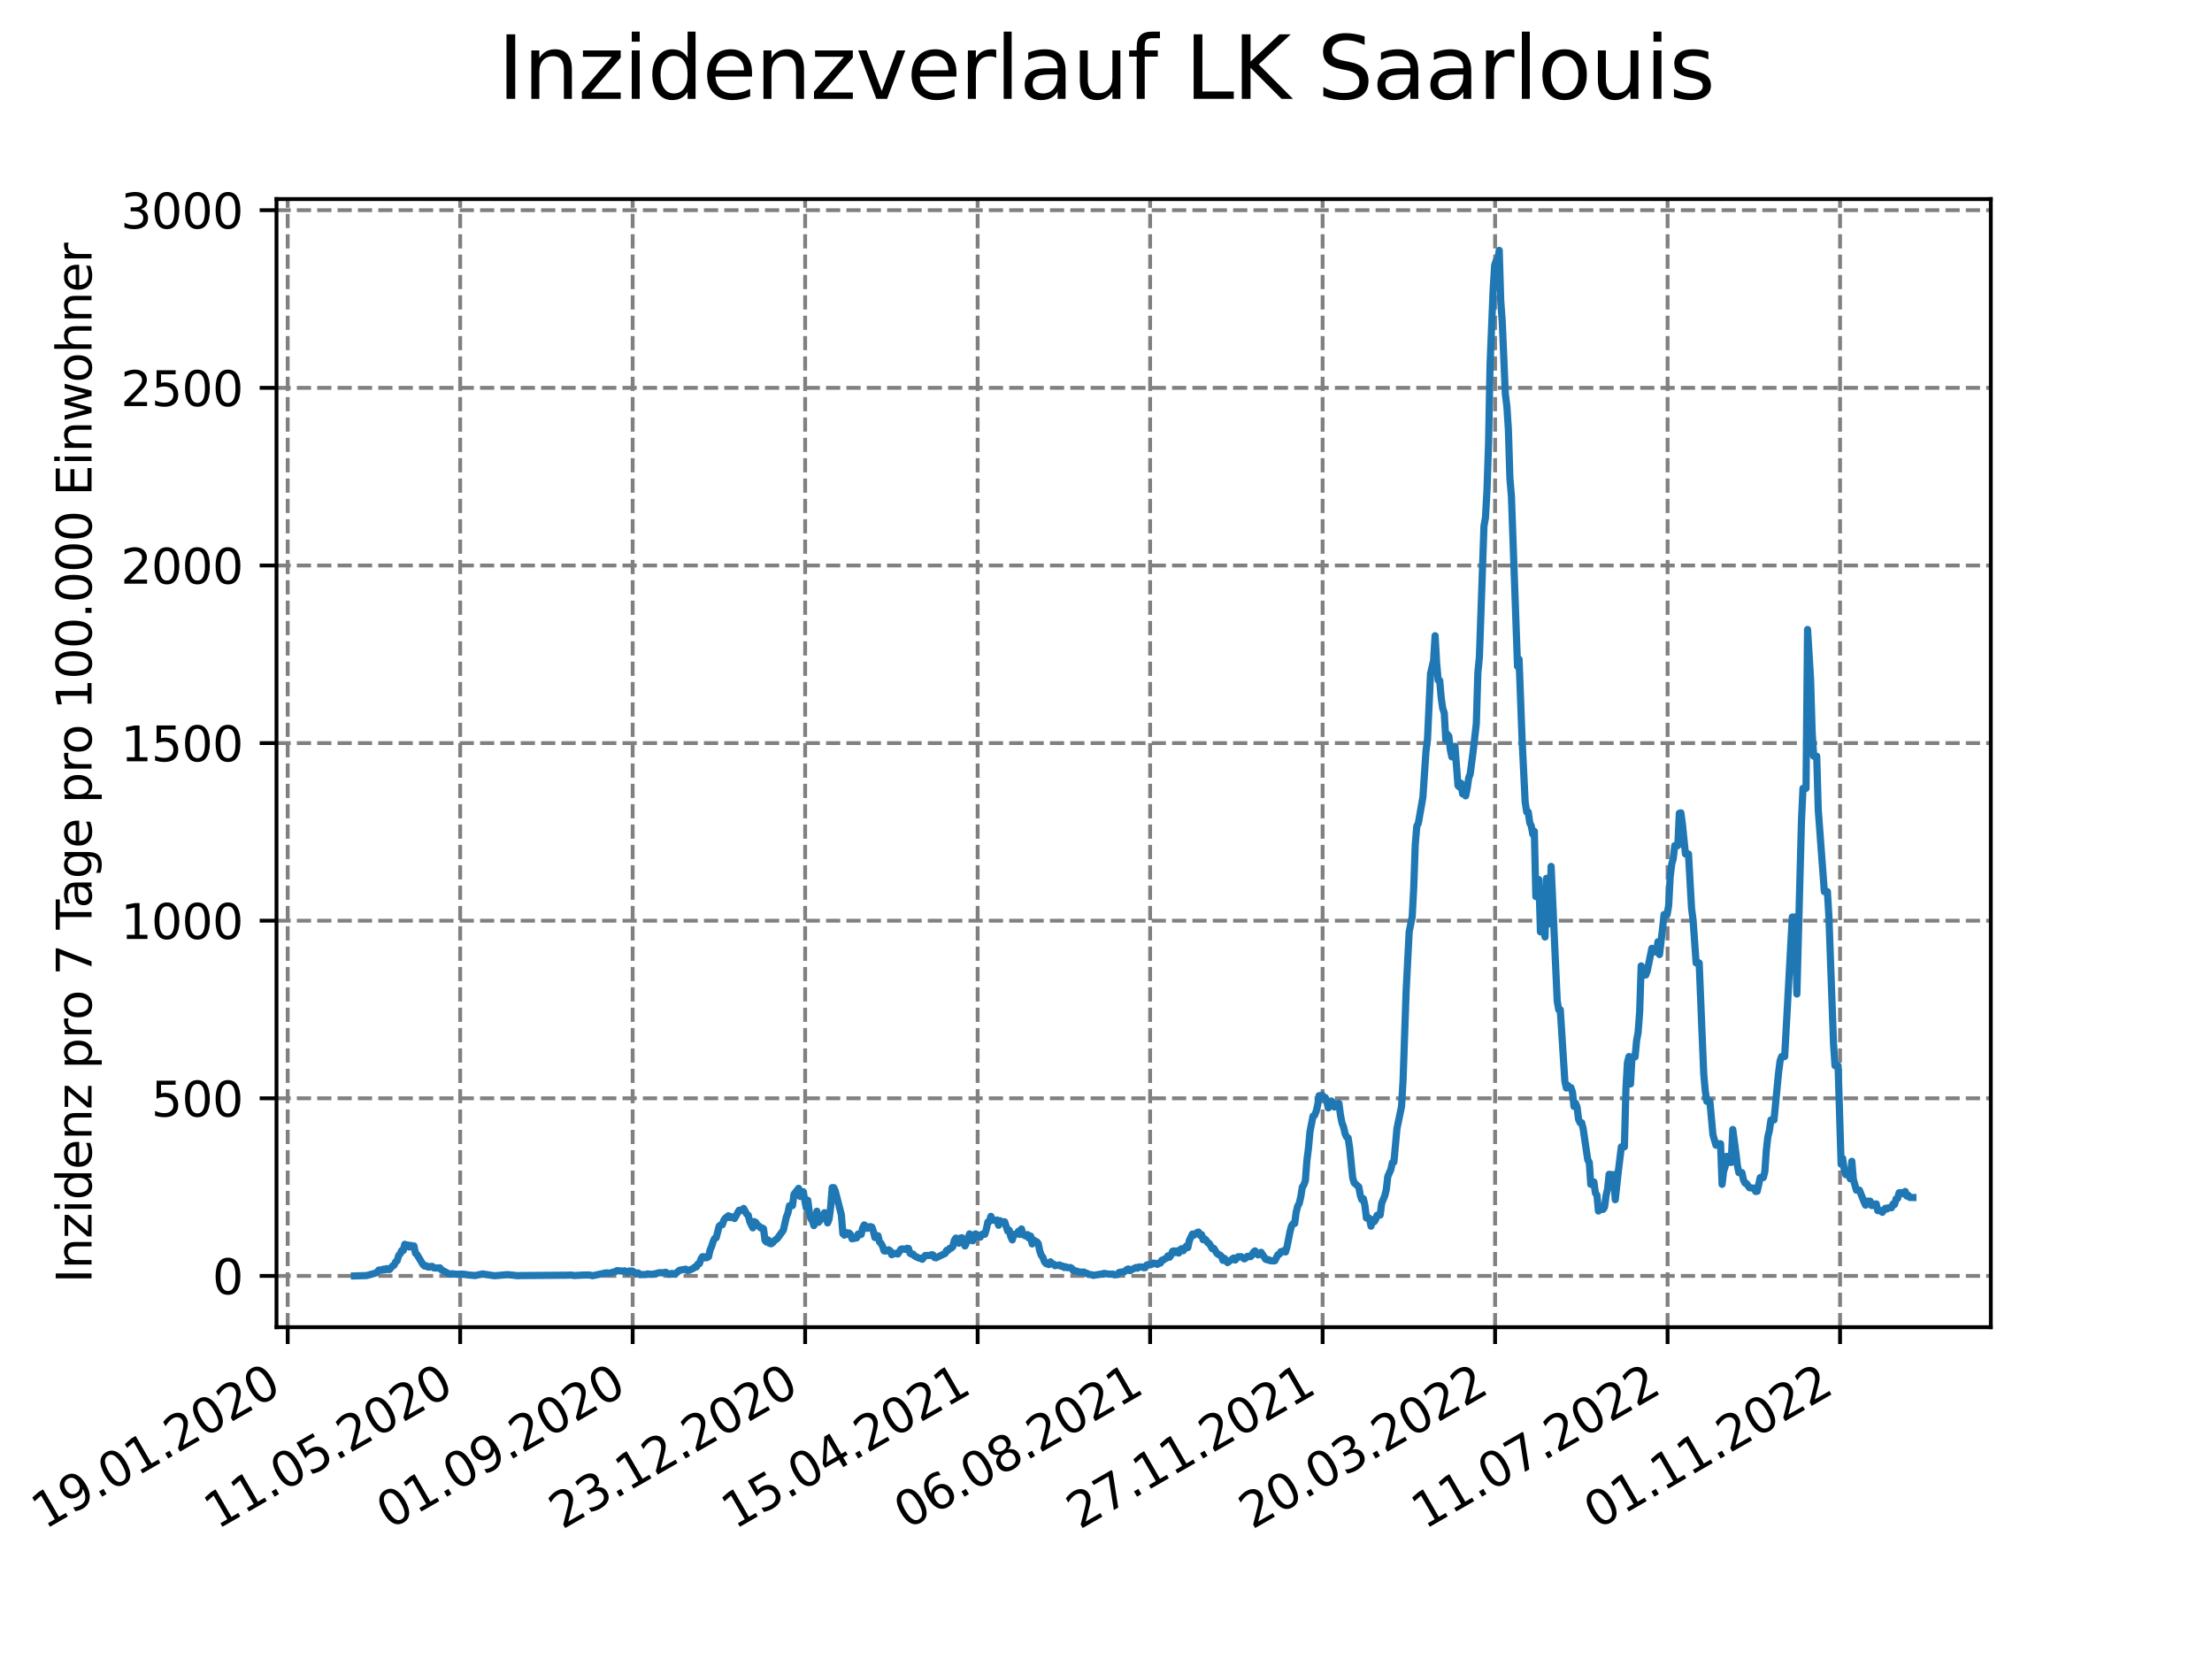 <?xml version="1.0" encoding="utf-8" standalone="no"?>
<!DOCTYPE svg PUBLIC "-//W3C//DTD SVG 1.1//EN"
  "http://www.w3.org/Graphics/SVG/1.1/DTD/svg11.dtd">
<svg xmlns:xlink="http://www.w3.org/1999/xlink" width="460.8pt" height="345.6pt" viewBox="0 0 460.8 345.6" xmlns="http://www.w3.org/2000/svg" version="1.1">
 <defs>
  <style type="text/css">*{stroke-linejoin: round; stroke-linecap: butt}</style>
 </defs>
 <g id="figure_1">
  <g id="patch_1">
   <path d="M 0 345.6 
L 460.8 345.6 
L 460.8 0 
L 0 0 
z
" style="fill: #ffffff"/>
  </g>
  <g id="axes_1">
   <g id="patch_2">
    <path d="M 57.6 276.48 
L 414.72 276.48 
L 414.72 41.472 
L 57.6 41.472 
z
" style="fill: #ffffff"/>
   </g>
   <g id="matplotlib.axis_1">
    <g id="xtick_1">
     <g id="line2d_1">
      <path d="M 59.934 276.48 
L 59.934 41.472 
" clip-path="url(#p6cf3f9f090)" style="fill: none; stroke-dasharray: 2.96,1.28; stroke-dashoffset: 0; stroke: #808080; stroke-width: 0.8"/>
     </g>
     <g id="line2d_2">
      <defs>
       <path id="m88991b1aa6" d="M 0 0 
L 0 3.5 
" style="stroke: #000000; stroke-width: 0.8"/>
      </defs>
      <g>
       <use xlink:href="#m88991b1aa6" x="59.934" y="276.48" style="stroke: #000000; stroke-width: 0.8"/>
      </g>
     </g>
     <g id="text_1">
      <!-- 19.01.2020 -->
      <g transform="translate(9.309 318.689) rotate(-30) scale(0.1 -0.1)">
       <defs>
        <path id="DejaVuSans-31" d="M 794 531 
L 1825 531 
L 1825 4091 
L 703 3866 
L 703 4441 
L 1819 4666 
L 2450 4666 
L 2450 531 
L 3481 531 
L 3481 0 
L 794 0 
L 794 531 
z
" transform="scale(0.016)"/>
        <path id="DejaVuSans-39" d="M 703 97 
L 703 672 
Q 941 559 1184 500 
Q 1428 441 1663 441 
Q 2288 441 2617 861 
Q 2947 1281 2994 2138 
Q 2813 1869 2534 1725 
Q 2256 1581 1919 1581 
Q 1219 1581 811 2004 
Q 403 2428 403 3163 
Q 403 3881 828 4315 
Q 1253 4750 1959 4750 
Q 2769 4750 3195 4129 
Q 3622 3509 3622 2328 
Q 3622 1225 3098 567 
Q 2575 -91 1691 -91 
Q 1453 -91 1209 -44 
Q 966 3 703 97 
z
M 1959 2075 
Q 2384 2075 2632 2365 
Q 2881 2656 2881 3163 
Q 2881 3666 2632 3958 
Q 2384 4250 1959 4250 
Q 1534 4250 1286 3958 
Q 1038 3666 1038 3163 
Q 1038 2656 1286 2365 
Q 1534 2075 1959 2075 
z
" transform="scale(0.016)"/>
        <path id="DejaVuSans-2e" d="M 684 794 
L 1344 794 
L 1344 0 
L 684 0 
L 684 794 
z
" transform="scale(0.016)"/>
        <path id="DejaVuSans-30" d="M 2034 4250 
Q 1547 4250 1301 3770 
Q 1056 3291 1056 2328 
Q 1056 1369 1301 889 
Q 1547 409 2034 409 
Q 2525 409 2770 889 
Q 3016 1369 3016 2328 
Q 3016 3291 2770 3770 
Q 2525 4250 2034 4250 
z
M 2034 4750 
Q 2819 4750 3233 4129 
Q 3647 3509 3647 2328 
Q 3647 1150 3233 529 
Q 2819 -91 2034 -91 
Q 1250 -91 836 529 
Q 422 1150 422 2328 
Q 422 3509 836 4129 
Q 1250 4750 2034 4750 
z
" transform="scale(0.016)"/>
        <path id="DejaVuSans-32" d="M 1228 531 
L 3431 531 
L 3431 0 
L 469 0 
L 469 531 
Q 828 903 1448 1529 
Q 2069 2156 2228 2338 
Q 2531 2678 2651 2914 
Q 2772 3150 2772 3378 
Q 2772 3750 2511 3984 
Q 2250 4219 1831 4219 
Q 1534 4219 1204 4116 
Q 875 4013 500 3803 
L 500 4441 
Q 881 4594 1212 4672 
Q 1544 4750 1819 4750 
Q 2544 4750 2975 4387 
Q 3406 4025 3406 3419 
Q 3406 3131 3298 2873 
Q 3191 2616 2906 2266 
Q 2828 2175 2409 1742 
Q 1991 1309 1228 531 
z
" transform="scale(0.016)"/>
       </defs>
       <use xlink:href="#DejaVuSans-31"/>
       <use xlink:href="#DejaVuSans-39" x="63.623"/>
       <use xlink:href="#DejaVuSans-2e" x="127.246"/>
       <use xlink:href="#DejaVuSans-30" x="159.033"/>
       <use xlink:href="#DejaVuSans-31" x="222.656"/>
       <use xlink:href="#DejaVuSans-2e" x="286.279"/>
       <use xlink:href="#DejaVuSans-32" x="318.066"/>
       <use xlink:href="#DejaVuSans-30" x="381.689"/>
       <use xlink:href="#DejaVuSans-32" x="445.312"/>
       <use xlink:href="#DejaVuSans-30" x="508.936"/>
      </g>
     </g>
    </g>
    <g id="xtick_2">
     <g id="line2d_3">
      <path d="M 95.866 276.48 
L 95.866 41.472 
" clip-path="url(#p6cf3f9f090)" style="fill: none; stroke-dasharray: 2.96,1.28; stroke-dashoffset: 0; stroke: #808080; stroke-width: 0.8"/>
     </g>
     <g id="line2d_4">
      <g>
       <use xlink:href="#m88991b1aa6" x="95.866" y="276.48" style="stroke: #000000; stroke-width: 0.8"/>
      </g>
     </g>
     <g id="text_2">
      <!-- 11.05.2020 -->
      <g transform="translate(45.241 318.689) rotate(-30) scale(0.1 -0.1)">
       <defs>
        <path id="DejaVuSans-35" d="M 691 4666 
L 3169 4666 
L 3169 4134 
L 1269 4134 
L 1269 2991 
Q 1406 3038 1543 3061 
Q 1681 3084 1819 3084 
Q 2600 3084 3056 2656 
Q 3513 2228 3513 1497 
Q 3513 744 3044 326 
Q 2575 -91 1722 -91 
Q 1428 -91 1123 -41 
Q 819 9 494 109 
L 494 744 
Q 775 591 1075 516 
Q 1375 441 1709 441 
Q 2250 441 2565 725 
Q 2881 1009 2881 1497 
Q 2881 1984 2565 2268 
Q 2250 2553 1709 2553 
Q 1456 2553 1204 2497 
Q 953 2441 691 2322 
L 691 4666 
z
" transform="scale(0.016)"/>
       </defs>
       <use xlink:href="#DejaVuSans-31"/>
       <use xlink:href="#DejaVuSans-31" x="63.623"/>
       <use xlink:href="#DejaVuSans-2e" x="127.246"/>
       <use xlink:href="#DejaVuSans-30" x="159.033"/>
       <use xlink:href="#DejaVuSans-35" x="222.656"/>
       <use xlink:href="#DejaVuSans-2e" x="286.279"/>
       <use xlink:href="#DejaVuSans-32" x="318.066"/>
       <use xlink:href="#DejaVuSans-30" x="381.689"/>
       <use xlink:href="#DejaVuSans-32" x="445.312"/>
       <use xlink:href="#DejaVuSans-30" x="508.936"/>
      </g>
     </g>
    </g>
    <g id="xtick_3">
     <g id="line2d_5">
      <path d="M 131.797 276.48 
L 131.797 41.472 
" clip-path="url(#p6cf3f9f090)" style="fill: none; stroke-dasharray: 2.96,1.28; stroke-dashoffset: 0; stroke: #808080; stroke-width: 0.8"/>
     </g>
     <g id="line2d_6">
      <g>
       <use xlink:href="#m88991b1aa6" x="131.797" y="276.48" style="stroke: #000000; stroke-width: 0.8"/>
      </g>
     </g>
     <g id="text_3">
      <!-- 01.09.2020 -->
      <g transform="translate(81.172 318.689) rotate(-30) scale(0.1 -0.1)">
       <use xlink:href="#DejaVuSans-30"/>
       <use xlink:href="#DejaVuSans-31" x="63.623"/>
       <use xlink:href="#DejaVuSans-2e" x="127.246"/>
       <use xlink:href="#DejaVuSans-30" x="159.033"/>
       <use xlink:href="#DejaVuSans-39" x="222.656"/>
       <use xlink:href="#DejaVuSans-2e" x="286.279"/>
       <use xlink:href="#DejaVuSans-32" x="318.066"/>
       <use xlink:href="#DejaVuSans-30" x="381.689"/>
       <use xlink:href="#DejaVuSans-32" x="445.312"/>
       <use xlink:href="#DejaVuSans-30" x="508.936"/>
      </g>
     </g>
    </g>
    <g id="xtick_4">
     <g id="line2d_7">
      <path d="M 167.729 276.48 
L 167.729 41.472 
" clip-path="url(#p6cf3f9f090)" style="fill: none; stroke-dasharray: 2.96,1.28; stroke-dashoffset: 0; stroke: #808080; stroke-width: 0.8"/>
     </g>
     <g id="line2d_8">
      <g>
       <use xlink:href="#m88991b1aa6" x="167.729" y="276.48" style="stroke: #000000; stroke-width: 0.8"/>
      </g>
     </g>
     <g id="text_4">
      <!-- 23.12.2020 -->
      <g transform="translate(117.103 318.689) rotate(-30) scale(0.1 -0.1)">
       <defs>
        <path id="DejaVuSans-33" d="M 2597 2516 
Q 3050 2419 3304 2112 
Q 3559 1806 3559 1356 
Q 3559 666 3084 287 
Q 2609 -91 1734 -91 
Q 1441 -91 1130 -33 
Q 819 25 488 141 
L 488 750 
Q 750 597 1062 519 
Q 1375 441 1716 441 
Q 2309 441 2620 675 
Q 2931 909 2931 1356 
Q 2931 1769 2642 2001 
Q 2353 2234 1838 2234 
L 1294 2234 
L 1294 2753 
L 1863 2753 
Q 2328 2753 2575 2939 
Q 2822 3125 2822 3475 
Q 2822 3834 2567 4026 
Q 2313 4219 1838 4219 
Q 1578 4219 1281 4162 
Q 984 4106 628 3988 
L 628 4550 
Q 988 4650 1302 4700 
Q 1616 4750 1894 4750 
Q 2613 4750 3031 4423 
Q 3450 4097 3450 3541 
Q 3450 3153 3228 2886 
Q 3006 2619 2597 2516 
z
" transform="scale(0.016)"/>
       </defs>
       <use xlink:href="#DejaVuSans-32"/>
       <use xlink:href="#DejaVuSans-33" x="63.623"/>
       <use xlink:href="#DejaVuSans-2e" x="127.246"/>
       <use xlink:href="#DejaVuSans-31" x="159.033"/>
       <use xlink:href="#DejaVuSans-32" x="222.656"/>
       <use xlink:href="#DejaVuSans-2e" x="286.279"/>
       <use xlink:href="#DejaVuSans-32" x="318.066"/>
       <use xlink:href="#DejaVuSans-30" x="381.689"/>
       <use xlink:href="#DejaVuSans-32" x="445.312"/>
       <use xlink:href="#DejaVuSans-30" x="508.936"/>
      </g>
     </g>
    </g>
    <g id="xtick_5">
     <g id="line2d_9">
      <path d="M 203.66 276.48 
L 203.66 41.472 
" clip-path="url(#p6cf3f9f090)" style="fill: none; stroke-dasharray: 2.96,1.28; stroke-dashoffset: 0; stroke: #808080; stroke-width: 0.8"/>
     </g>
     <g id="line2d_10">
      <g>
       <use xlink:href="#m88991b1aa6" x="203.66" y="276.48" style="stroke: #000000; stroke-width: 0.8"/>
      </g>
     </g>
     <g id="text_5">
      <!-- 15.04.2021 -->
      <g transform="translate(153.035 318.689) rotate(-30) scale(0.1 -0.1)">
       <defs>
        <path id="DejaVuSans-34" d="M 2419 4116 
L 825 1625 
L 2419 1625 
L 2419 4116 
z
M 2253 4666 
L 3047 4666 
L 3047 1625 
L 3713 1625 
L 3713 1100 
L 3047 1100 
L 3047 0 
L 2419 0 
L 2419 1100 
L 313 1100 
L 313 1709 
L 2253 4666 
z
" transform="scale(0.016)"/>
       </defs>
       <use xlink:href="#DejaVuSans-31"/>
       <use xlink:href="#DejaVuSans-35" x="63.623"/>
       <use xlink:href="#DejaVuSans-2e" x="127.246"/>
       <use xlink:href="#DejaVuSans-30" x="159.033"/>
       <use xlink:href="#DejaVuSans-34" x="222.656"/>
       <use xlink:href="#DejaVuSans-2e" x="286.279"/>
       <use xlink:href="#DejaVuSans-32" x="318.066"/>
       <use xlink:href="#DejaVuSans-30" x="381.689"/>
       <use xlink:href="#DejaVuSans-32" x="445.312"/>
       <use xlink:href="#DejaVuSans-31" x="508.936"/>
      </g>
     </g>
    </g>
    <g id="xtick_6">
     <g id="line2d_11">
      <path d="M 239.592 276.48 
L 239.592 41.472 
" clip-path="url(#p6cf3f9f090)" style="fill: none; stroke-dasharray: 2.96,1.28; stroke-dashoffset: 0; stroke: #808080; stroke-width: 0.8"/>
     </g>
     <g id="line2d_12">
      <g>
       <use xlink:href="#m88991b1aa6" x="239.592" y="276.48" style="stroke: #000000; stroke-width: 0.8"/>
      </g>
     </g>
     <g id="text_6">
      <!-- 06.08.2021 -->
      <g transform="translate(188.966 318.689) rotate(-30) scale(0.1 -0.1)">
       <defs>
        <path id="DejaVuSans-36" d="M 2113 2584 
Q 1688 2584 1439 2293 
Q 1191 2003 1191 1497 
Q 1191 994 1439 701 
Q 1688 409 2113 409 
Q 2538 409 2786 701 
Q 3034 994 3034 1497 
Q 3034 2003 2786 2293 
Q 2538 2584 2113 2584 
z
M 3366 4563 
L 3366 3988 
Q 3128 4100 2886 4159 
Q 2644 4219 2406 4219 
Q 1781 4219 1451 3797 
Q 1122 3375 1075 2522 
Q 1259 2794 1537 2939 
Q 1816 3084 2150 3084 
Q 2853 3084 3261 2657 
Q 3669 2231 3669 1497 
Q 3669 778 3244 343 
Q 2819 -91 2113 -91 
Q 1303 -91 875 529 
Q 447 1150 447 2328 
Q 447 3434 972 4092 
Q 1497 4750 2381 4750 
Q 2619 4750 2861 4703 
Q 3103 4656 3366 4563 
z
" transform="scale(0.016)"/>
        <path id="DejaVuSans-38" d="M 2034 2216 
Q 1584 2216 1326 1975 
Q 1069 1734 1069 1313 
Q 1069 891 1326 650 
Q 1584 409 2034 409 
Q 2484 409 2743 651 
Q 3003 894 3003 1313 
Q 3003 1734 2745 1975 
Q 2488 2216 2034 2216 
z
M 1403 2484 
Q 997 2584 770 2862 
Q 544 3141 544 3541 
Q 544 4100 942 4425 
Q 1341 4750 2034 4750 
Q 2731 4750 3128 4425 
Q 3525 4100 3525 3541 
Q 3525 3141 3298 2862 
Q 3072 2584 2669 2484 
Q 3125 2378 3379 2068 
Q 3634 1759 3634 1313 
Q 3634 634 3220 271 
Q 2806 -91 2034 -91 
Q 1263 -91 848 271 
Q 434 634 434 1313 
Q 434 1759 690 2068 
Q 947 2378 1403 2484 
z
M 1172 3481 
Q 1172 3119 1398 2916 
Q 1625 2713 2034 2713 
Q 2441 2713 2670 2916 
Q 2900 3119 2900 3481 
Q 2900 3844 2670 4047 
Q 2441 4250 2034 4250 
Q 1625 4250 1398 4047 
Q 1172 3844 1172 3481 
z
" transform="scale(0.016)"/>
       </defs>
       <use xlink:href="#DejaVuSans-30"/>
       <use xlink:href="#DejaVuSans-36" x="63.623"/>
       <use xlink:href="#DejaVuSans-2e" x="127.246"/>
       <use xlink:href="#DejaVuSans-30" x="159.033"/>
       <use xlink:href="#DejaVuSans-38" x="222.656"/>
       <use xlink:href="#DejaVuSans-2e" x="286.279"/>
       <use xlink:href="#DejaVuSans-32" x="318.066"/>
       <use xlink:href="#DejaVuSans-30" x="381.689"/>
       <use xlink:href="#DejaVuSans-32" x="445.312"/>
       <use xlink:href="#DejaVuSans-31" x="508.936"/>
      </g>
     </g>
    </g>
    <g id="xtick_7">
     <g id="line2d_13">
      <path d="M 275.523 276.48 
L 275.523 41.472 
" clip-path="url(#p6cf3f9f090)" style="fill: none; stroke-dasharray: 2.96,1.28; stroke-dashoffset: 0; stroke: #808080; stroke-width: 0.8"/>
     </g>
     <g id="line2d_14">
      <g>
       <use xlink:href="#m88991b1aa6" x="275.523" y="276.48" style="stroke: #000000; stroke-width: 0.8"/>
      </g>
     </g>
     <g id="text_7">
      <!-- 27.11.2021 -->
      <g transform="translate(224.898 318.689) rotate(-30) scale(0.1 -0.1)">
       <defs>
        <path id="DejaVuSans-37" d="M 525 4666 
L 3525 4666 
L 3525 4397 
L 1831 0 
L 1172 0 
L 2766 4134 
L 525 4134 
L 525 4666 
z
" transform="scale(0.016)"/>
       </defs>
       <use xlink:href="#DejaVuSans-32"/>
       <use xlink:href="#DejaVuSans-37" x="63.623"/>
       <use xlink:href="#DejaVuSans-2e" x="127.246"/>
       <use xlink:href="#DejaVuSans-31" x="159.033"/>
       <use xlink:href="#DejaVuSans-31" x="222.656"/>
       <use xlink:href="#DejaVuSans-2e" x="286.279"/>
       <use xlink:href="#DejaVuSans-32" x="318.066"/>
       <use xlink:href="#DejaVuSans-30" x="381.689"/>
       <use xlink:href="#DejaVuSans-32" x="445.312"/>
       <use xlink:href="#DejaVuSans-31" x="508.936"/>
      </g>
     </g>
    </g>
    <g id="xtick_8">
     <g id="line2d_15">
      <path d="M 311.454 276.48 
L 311.454 41.472 
" clip-path="url(#p6cf3f9f090)" style="fill: none; stroke-dasharray: 2.96,1.28; stroke-dashoffset: 0; stroke: #808080; stroke-width: 0.8"/>
     </g>
     <g id="line2d_16">
      <g>
       <use xlink:href="#m88991b1aa6" x="311.454" y="276.48" style="stroke: #000000; stroke-width: 0.8"/>
      </g>
     </g>
     <g id="text_8">
      <!-- 20.03.2022 -->
      <g transform="translate(260.829 318.689) rotate(-30) scale(0.1 -0.1)">
       <use xlink:href="#DejaVuSans-32"/>
       <use xlink:href="#DejaVuSans-30" x="63.623"/>
       <use xlink:href="#DejaVuSans-2e" x="127.246"/>
       <use xlink:href="#DejaVuSans-30" x="159.033"/>
       <use xlink:href="#DejaVuSans-33" x="222.656"/>
       <use xlink:href="#DejaVuSans-2e" x="286.279"/>
       <use xlink:href="#DejaVuSans-32" x="318.066"/>
       <use xlink:href="#DejaVuSans-30" x="381.689"/>
       <use xlink:href="#DejaVuSans-32" x="445.312"/>
       <use xlink:href="#DejaVuSans-32" x="508.936"/>
      </g>
     </g>
    </g>
    <g id="xtick_9">
     <g id="line2d_17">
      <path d="M 347.386 276.48 
L 347.386 41.472 
" clip-path="url(#p6cf3f9f090)" style="fill: none; stroke-dasharray: 2.96,1.28; stroke-dashoffset: 0; stroke: #808080; stroke-width: 0.8"/>
     </g>
     <g id="line2d_18">
      <g>
       <use xlink:href="#m88991b1aa6" x="347.386" y="276.48" style="stroke: #000000; stroke-width: 0.8"/>
      </g>
     </g>
     <g id="text_9">
      <!-- 11.07.2022 -->
      <g transform="translate(296.761 318.689) rotate(-30) scale(0.1 -0.1)">
       <use xlink:href="#DejaVuSans-31"/>
       <use xlink:href="#DejaVuSans-31" x="63.623"/>
       <use xlink:href="#DejaVuSans-2e" x="127.246"/>
       <use xlink:href="#DejaVuSans-30" x="159.033"/>
       <use xlink:href="#DejaVuSans-37" x="222.656"/>
       <use xlink:href="#DejaVuSans-2e" x="286.279"/>
       <use xlink:href="#DejaVuSans-32" x="318.066"/>
       <use xlink:href="#DejaVuSans-30" x="381.689"/>
       <use xlink:href="#DejaVuSans-32" x="445.312"/>
       <use xlink:href="#DejaVuSans-32" x="508.936"/>
      </g>
     </g>
    </g>
    <g id="xtick_10">
     <g id="line2d_19">
      <path d="M 383.317 276.48 
L 383.317 41.472 
" clip-path="url(#p6cf3f9f090)" style="fill: none; stroke-dasharray: 2.96,1.28; stroke-dashoffset: 0; stroke: #808080; stroke-width: 0.8"/>
     </g>
     <g id="line2d_20">
      <g>
       <use xlink:href="#m88991b1aa6" x="383.317" y="276.48" style="stroke: #000000; stroke-width: 0.8"/>
      </g>
     </g>
     <g id="text_10">
      <!-- 01.11.2022 -->
      <g transform="translate(332.692 318.689) rotate(-30) scale(0.1 -0.1)">
       <use xlink:href="#DejaVuSans-30"/>
       <use xlink:href="#DejaVuSans-31" x="63.623"/>
       <use xlink:href="#DejaVuSans-2e" x="127.246"/>
       <use xlink:href="#DejaVuSans-31" x="159.033"/>
       <use xlink:href="#DejaVuSans-31" x="222.656"/>
       <use xlink:href="#DejaVuSans-2e" x="286.279"/>
       <use xlink:href="#DejaVuSans-32" x="318.066"/>
       <use xlink:href="#DejaVuSans-30" x="381.689"/>
       <use xlink:href="#DejaVuSans-32" x="445.312"/>
       <use xlink:href="#DejaVuSans-32" x="508.936"/>
      </g>
     </g>
    </g>
   </g>
   <g id="matplotlib.axis_2">
    <g id="ytick_1">
     <g id="line2d_21">
      <path d="M 57.6 265.798 
L 414.72 265.798 
" clip-path="url(#p6cf3f9f090)" style="fill: none; stroke-dasharray: 2.96,1.28; stroke-dashoffset: 0; stroke: #808080; stroke-width: 0.8"/>
     </g>
     <g id="line2d_22">
      <defs>
       <path id="me9ecc62c81" d="M 0 0 
L -3.5 0 
" style="stroke: #000000; stroke-width: 0.8"/>
      </defs>
      <g>
       <use xlink:href="#me9ecc62c81" x="57.6" y="265.798" style="stroke: #000000; stroke-width: 0.8"/>
      </g>
     </g>
     <g id="text_11">
      <!-- 0 -->
      <g transform="translate(44.237 269.597) scale(0.1 -0.1)">
       <use xlink:href="#DejaVuSans-30"/>
      </g>
     </g>
    </g>
    <g id="ytick_2">
     <g id="line2d_23">
      <path d="M 57.6 228.797 
L 414.72 228.797 
" clip-path="url(#p6cf3f9f090)" style="fill: none; stroke-dasharray: 2.96,1.28; stroke-dashoffset: 0; stroke: #808080; stroke-width: 0.8"/>
     </g>
     <g id="line2d_24">
      <g>
       <use xlink:href="#me9ecc62c81" x="57.6" y="228.797" style="stroke: #000000; stroke-width: 0.8"/>
      </g>
     </g>
     <g id="text_12">
      <!-- 500 -->
      <g transform="translate(31.512 232.596) scale(0.1 -0.1)">
       <use xlink:href="#DejaVuSans-35"/>
       <use xlink:href="#DejaVuSans-30" x="63.623"/>
       <use xlink:href="#DejaVuSans-30" x="127.246"/>
      </g>
     </g>
    </g>
    <g id="ytick_3">
     <g id="line2d_25">
      <path d="M 57.6 191.796 
L 414.72 191.796 
" clip-path="url(#p6cf3f9f090)" style="fill: none; stroke-dasharray: 2.96,1.28; stroke-dashoffset: 0; stroke: #808080; stroke-width: 0.8"/>
     </g>
     <g id="line2d_26">
      <g>
       <use xlink:href="#me9ecc62c81" x="57.6" y="191.796" style="stroke: #000000; stroke-width: 0.8"/>
      </g>
     </g>
     <g id="text_13">
      <!-- 1000 -->
      <g transform="translate(25.15 195.595) scale(0.1 -0.1)">
       <use xlink:href="#DejaVuSans-31"/>
       <use xlink:href="#DejaVuSans-30" x="63.623"/>
       <use xlink:href="#DejaVuSans-30" x="127.246"/>
       <use xlink:href="#DejaVuSans-30" x="190.869"/>
      </g>
     </g>
    </g>
    <g id="ytick_4">
     <g id="line2d_27">
      <path d="M 57.6 154.795 
L 414.72 154.795 
" clip-path="url(#p6cf3f9f090)" style="fill: none; stroke-dasharray: 2.96,1.28; stroke-dashoffset: 0; stroke: #808080; stroke-width: 0.8"/>
     </g>
     <g id="line2d_28">
      <g>
       <use xlink:href="#me9ecc62c81" x="57.6" y="154.795" style="stroke: #000000; stroke-width: 0.8"/>
      </g>
     </g>
     <g id="text_14">
      <!-- 1500 -->
      <g transform="translate(25.15 158.594) scale(0.1 -0.1)">
       <use xlink:href="#DejaVuSans-31"/>
       <use xlink:href="#DejaVuSans-35" x="63.623"/>
       <use xlink:href="#DejaVuSans-30" x="127.246"/>
       <use xlink:href="#DejaVuSans-30" x="190.869"/>
      </g>
     </g>
    </g>
    <g id="ytick_5">
     <g id="line2d_29">
      <path d="M 57.6 117.794 
L 414.72 117.794 
" clip-path="url(#p6cf3f9f090)" style="fill: none; stroke-dasharray: 2.96,1.28; stroke-dashoffset: 0; stroke: #808080; stroke-width: 0.8"/>
     </g>
     <g id="line2d_30">
      <g>
       <use xlink:href="#me9ecc62c81" x="57.6" y="117.794" style="stroke: #000000; stroke-width: 0.8"/>
      </g>
     </g>
     <g id="text_15">
      <!-- 2000 -->
      <g transform="translate(25.15 121.593) scale(0.1 -0.1)">
       <use xlink:href="#DejaVuSans-32"/>
       <use xlink:href="#DejaVuSans-30" x="63.623"/>
       <use xlink:href="#DejaVuSans-30" x="127.246"/>
       <use xlink:href="#DejaVuSans-30" x="190.869"/>
      </g>
     </g>
    </g>
    <g id="ytick_6">
     <g id="line2d_31">
      <path d="M 57.6 80.793 
L 414.72 80.793 
" clip-path="url(#p6cf3f9f090)" style="fill: none; stroke-dasharray: 2.96,1.28; stroke-dashoffset: 0; stroke: #808080; stroke-width: 0.8"/>
     </g>
     <g id="line2d_32">
      <g>
       <use xlink:href="#me9ecc62c81" x="57.6" y="80.793" style="stroke: #000000; stroke-width: 0.8"/>
      </g>
     </g>
     <g id="text_16">
      <!-- 2500 -->
      <g transform="translate(25.15 84.593) scale(0.1 -0.1)">
       <use xlink:href="#DejaVuSans-32"/>
       <use xlink:href="#DejaVuSans-35" x="63.623"/>
       <use xlink:href="#DejaVuSans-30" x="127.246"/>
       <use xlink:href="#DejaVuSans-30" x="190.869"/>
      </g>
     </g>
    </g>
    <g id="ytick_7">
     <g id="line2d_33">
      <path d="M 57.6 43.792 
L 414.72 43.792 
" clip-path="url(#p6cf3f9f090)" style="fill: none; stroke-dasharray: 2.96,1.28; stroke-dashoffset: 0; stroke: #808080; stroke-width: 0.8"/>
     </g>
     <g id="line2d_34">
      <g>
       <use xlink:href="#me9ecc62c81" x="57.6" y="43.792" style="stroke: #000000; stroke-width: 0.8"/>
      </g>
     </g>
     <g id="text_17">
      <!-- 3000 -->
      <g transform="translate(25.15 47.592) scale(0.1 -0.1)">
       <use xlink:href="#DejaVuSans-33"/>
       <use xlink:href="#DejaVuSans-30" x="63.623"/>
       <use xlink:href="#DejaVuSans-30" x="127.246"/>
       <use xlink:href="#DejaVuSans-30" x="190.869"/>
      </g>
     </g>
    </g>
    <g id="text_18">
     <!-- Inzidenz pro 7 Tage pro 100.000 Einwohner -->
     <g transform="translate(19.07 267.301) rotate(-90) scale(0.1 -0.1)">
      <defs>
       <path id="DejaVuSans-49" d="M 628 4666 
L 1259 4666 
L 1259 0 
L 628 0 
L 628 4666 
z
" transform="scale(0.016)"/>
       <path id="DejaVuSans-6e" d="M 3513 2113 
L 3513 0 
L 2938 0 
L 2938 2094 
Q 2938 2591 2744 2837 
Q 2550 3084 2163 3084 
Q 1697 3084 1428 2787 
Q 1159 2491 1159 1978 
L 1159 0 
L 581 0 
L 581 3500 
L 1159 3500 
L 1159 2956 
Q 1366 3272 1645 3428 
Q 1925 3584 2291 3584 
Q 2894 3584 3203 3211 
Q 3513 2838 3513 2113 
z
" transform="scale(0.016)"/>
       <path id="DejaVuSans-7a" d="M 353 3500 
L 3084 3500 
L 3084 2975 
L 922 459 
L 3084 459 
L 3084 0 
L 275 0 
L 275 525 
L 2438 3041 
L 353 3041 
L 353 3500 
z
" transform="scale(0.016)"/>
       <path id="DejaVuSans-69" d="M 603 3500 
L 1178 3500 
L 1178 0 
L 603 0 
L 603 3500 
z
M 603 4863 
L 1178 4863 
L 1178 4134 
L 603 4134 
L 603 4863 
z
" transform="scale(0.016)"/>
       <path id="DejaVuSans-64" d="M 2906 2969 
L 2906 4863 
L 3481 4863 
L 3481 0 
L 2906 0 
L 2906 525 
Q 2725 213 2448 61 
Q 2172 -91 1784 -91 
Q 1150 -91 751 415 
Q 353 922 353 1747 
Q 353 2572 751 3078 
Q 1150 3584 1784 3584 
Q 2172 3584 2448 3432 
Q 2725 3281 2906 2969 
z
M 947 1747 
Q 947 1113 1208 752 
Q 1469 391 1925 391 
Q 2381 391 2643 752 
Q 2906 1113 2906 1747 
Q 2906 2381 2643 2742 
Q 2381 3103 1925 3103 
Q 1469 3103 1208 2742 
Q 947 2381 947 1747 
z
" transform="scale(0.016)"/>
       <path id="DejaVuSans-65" d="M 3597 1894 
L 3597 1613 
L 953 1613 
Q 991 1019 1311 708 
Q 1631 397 2203 397 
Q 2534 397 2845 478 
Q 3156 559 3463 722 
L 3463 178 
Q 3153 47 2828 -22 
Q 2503 -91 2169 -91 
Q 1331 -91 842 396 
Q 353 884 353 1716 
Q 353 2575 817 3079 
Q 1281 3584 2069 3584 
Q 2775 3584 3186 3129 
Q 3597 2675 3597 1894 
z
M 3022 2063 
Q 3016 2534 2758 2815 
Q 2500 3097 2075 3097 
Q 1594 3097 1305 2825 
Q 1016 2553 972 2059 
L 3022 2063 
z
" transform="scale(0.016)"/>
       <path id="DejaVuSans-20" transform="scale(0.016)"/>
       <path id="DejaVuSans-70" d="M 1159 525 
L 1159 -1331 
L 581 -1331 
L 581 3500 
L 1159 3500 
L 1159 2969 
Q 1341 3281 1617 3432 
Q 1894 3584 2278 3584 
Q 2916 3584 3314 3078 
Q 3713 2572 3713 1747 
Q 3713 922 3314 415 
Q 2916 -91 2278 -91 
Q 1894 -91 1617 61 
Q 1341 213 1159 525 
z
M 3116 1747 
Q 3116 2381 2855 2742 
Q 2594 3103 2138 3103 
Q 1681 3103 1420 2742 
Q 1159 2381 1159 1747 
Q 1159 1113 1420 752 
Q 1681 391 2138 391 
Q 2594 391 2855 752 
Q 3116 1113 3116 1747 
z
" transform="scale(0.016)"/>
       <path id="DejaVuSans-72" d="M 2631 2963 
Q 2534 3019 2420 3045 
Q 2306 3072 2169 3072 
Q 1681 3072 1420 2755 
Q 1159 2438 1159 1844 
L 1159 0 
L 581 0 
L 581 3500 
L 1159 3500 
L 1159 2956 
Q 1341 3275 1631 3429 
Q 1922 3584 2338 3584 
Q 2397 3584 2469 3576 
Q 2541 3569 2628 3553 
L 2631 2963 
z
" transform="scale(0.016)"/>
       <path id="DejaVuSans-6f" d="M 1959 3097 
Q 1497 3097 1228 2736 
Q 959 2375 959 1747 
Q 959 1119 1226 758 
Q 1494 397 1959 397 
Q 2419 397 2687 759 
Q 2956 1122 2956 1747 
Q 2956 2369 2687 2733 
Q 2419 3097 1959 3097 
z
M 1959 3584 
Q 2709 3584 3137 3096 
Q 3566 2609 3566 1747 
Q 3566 888 3137 398 
Q 2709 -91 1959 -91 
Q 1206 -91 779 398 
Q 353 888 353 1747 
Q 353 2609 779 3096 
Q 1206 3584 1959 3584 
z
" transform="scale(0.016)"/>
       <path id="DejaVuSans-54" d="M -19 4666 
L 3928 4666 
L 3928 4134 
L 2272 4134 
L 2272 0 
L 1638 0 
L 1638 4134 
L -19 4134 
L -19 4666 
z
" transform="scale(0.016)"/>
       <path id="DejaVuSans-61" d="M 2194 1759 
Q 1497 1759 1228 1600 
Q 959 1441 959 1056 
Q 959 750 1161 570 
Q 1363 391 1709 391 
Q 2188 391 2477 730 
Q 2766 1069 2766 1631 
L 2766 1759 
L 2194 1759 
z
M 3341 1997 
L 3341 0 
L 2766 0 
L 2766 531 
Q 2569 213 2275 61 
Q 1981 -91 1556 -91 
Q 1019 -91 701 211 
Q 384 513 384 1019 
Q 384 1609 779 1909 
Q 1175 2209 1959 2209 
L 2766 2209 
L 2766 2266 
Q 2766 2663 2505 2880 
Q 2244 3097 1772 3097 
Q 1472 3097 1187 3025 
Q 903 2953 641 2809 
L 641 3341 
Q 956 3463 1253 3523 
Q 1550 3584 1831 3584 
Q 2591 3584 2966 3190 
Q 3341 2797 3341 1997 
z
" transform="scale(0.016)"/>
       <path id="DejaVuSans-67" d="M 2906 1791 
Q 2906 2416 2648 2759 
Q 2391 3103 1925 3103 
Q 1463 3103 1205 2759 
Q 947 2416 947 1791 
Q 947 1169 1205 825 
Q 1463 481 1925 481 
Q 2391 481 2648 825 
Q 2906 1169 2906 1791 
z
M 3481 434 
Q 3481 -459 3084 -895 
Q 2688 -1331 1869 -1331 
Q 1566 -1331 1297 -1286 
Q 1028 -1241 775 -1147 
L 775 -588 
Q 1028 -725 1275 -790 
Q 1522 -856 1778 -856 
Q 2344 -856 2625 -561 
Q 2906 -266 2906 331 
L 2906 616 
Q 2728 306 2450 153 
Q 2172 0 1784 0 
Q 1141 0 747 490 
Q 353 981 353 1791 
Q 353 2603 747 3093 
Q 1141 3584 1784 3584 
Q 2172 3584 2450 3431 
Q 2728 3278 2906 2969 
L 2906 3500 
L 3481 3500 
L 3481 434 
z
" transform="scale(0.016)"/>
       <path id="DejaVuSans-45" d="M 628 4666 
L 3578 4666 
L 3578 4134 
L 1259 4134 
L 1259 2753 
L 3481 2753 
L 3481 2222 
L 1259 2222 
L 1259 531 
L 3634 531 
L 3634 0 
L 628 0 
L 628 4666 
z
" transform="scale(0.016)"/>
       <path id="DejaVuSans-77" d="M 269 3500 
L 844 3500 
L 1563 769 
L 2278 3500 
L 2956 3500 
L 3675 769 
L 4391 3500 
L 4966 3500 
L 4050 0 
L 3372 0 
L 2619 2869 
L 1863 0 
L 1184 0 
L 269 3500 
z
" transform="scale(0.016)"/>
       <path id="DejaVuSans-68" d="M 3513 2113 
L 3513 0 
L 2938 0 
L 2938 2094 
Q 2938 2591 2744 2837 
Q 2550 3084 2163 3084 
Q 1697 3084 1428 2787 
Q 1159 2491 1159 1978 
L 1159 0 
L 581 0 
L 581 4863 
L 1159 4863 
L 1159 2956 
Q 1366 3272 1645 3428 
Q 1925 3584 2291 3584 
Q 2894 3584 3203 3211 
Q 3513 2838 3513 2113 
z
" transform="scale(0.016)"/>
      </defs>
      <use xlink:href="#DejaVuSans-49"/>
      <use xlink:href="#DejaVuSans-6e" x="29.492"/>
      <use xlink:href="#DejaVuSans-7a" x="92.871"/>
      <use xlink:href="#DejaVuSans-69" x="145.361"/>
      <use xlink:href="#DejaVuSans-64" x="173.145"/>
      <use xlink:href="#DejaVuSans-65" x="236.621"/>
      <use xlink:href="#DejaVuSans-6e" x="298.145"/>
      <use xlink:href="#DejaVuSans-7a" x="361.523"/>
      <use xlink:href="#DejaVuSans-20" x="414.014"/>
      <use xlink:href="#DejaVuSans-70" x="445.801"/>
      <use xlink:href="#DejaVuSans-72" x="509.277"/>
      <use xlink:href="#DejaVuSans-6f" x="548.141"/>
      <use xlink:href="#DejaVuSans-20" x="609.322"/>
      <use xlink:href="#DejaVuSans-37" x="641.109"/>
      <use xlink:href="#DejaVuSans-20" x="704.732"/>
      <use xlink:href="#DejaVuSans-54" x="736.52"/>
      <use xlink:href="#DejaVuSans-61" x="781.104"/>
      <use xlink:href="#DejaVuSans-67" x="842.383"/>
      <use xlink:href="#DejaVuSans-65" x="905.859"/>
      <use xlink:href="#DejaVuSans-20" x="967.383"/>
      <use xlink:href="#DejaVuSans-70" x="999.17"/>
      <use xlink:href="#DejaVuSans-72" x="1062.646"/>
      <use xlink:href="#DejaVuSans-6f" x="1101.51"/>
      <use xlink:href="#DejaVuSans-20" x="1162.691"/>
      <use xlink:href="#DejaVuSans-31" x="1194.479"/>
      <use xlink:href="#DejaVuSans-30" x="1258.102"/>
      <use xlink:href="#DejaVuSans-30" x="1321.725"/>
      <use xlink:href="#DejaVuSans-2e" x="1385.348"/>
      <use xlink:href="#DejaVuSans-30" x="1417.135"/>
      <use xlink:href="#DejaVuSans-30" x="1480.758"/>
      <use xlink:href="#DejaVuSans-30" x="1544.381"/>
      <use xlink:href="#DejaVuSans-20" x="1608.004"/>
      <use xlink:href="#DejaVuSans-45" x="1639.791"/>
      <use xlink:href="#DejaVuSans-69" x="1702.975"/>
      <use xlink:href="#DejaVuSans-6e" x="1730.758"/>
      <use xlink:href="#DejaVuSans-77" x="1794.137"/>
      <use xlink:href="#DejaVuSans-6f" x="1875.924"/>
      <use xlink:href="#DejaVuSans-68" x="1937.105"/>
      <use xlink:href="#DejaVuSans-6e" x="2000.484"/>
      <use xlink:href="#DejaVuSans-65" x="2063.863"/>
      <use xlink:href="#DejaVuSans-72" x="2125.387"/>
     </g>
    </g>
   </g>
   <g id="line2d_35">
    <path d="M 73.833 265.798 
L 76.377 265.722 
L 78.284 265.188 
L 78.602 264.96 
L 78.92 264.579 
L 79.238 264.541 
L 79.556 264.617 
L 79.874 264.389 
L 80.192 264.541 
L 80.51 264.275 
L 80.828 264.465 
L 81.146 264.465 
L 81.782 263.703 
L 82.1 263.551 
L 82.418 262.865 
L 82.736 262.637 
L 83.054 261.533 
L 83.372 261.19 
L 83.69 260.504 
L 84.008 260.504 
L 84.326 259.21 
L 84.644 259.4 
L 84.962 259.362 
L 85.28 259.781 
L 85.598 259.438 
L 85.916 259.59 
L 86.234 259.552 
L 86.552 261.076 
L 86.87 261.342 
L 88.142 263.475 
L 88.46 263.741 
L 88.778 263.665 
L 89.096 263.932 
L 89.414 263.97 
L 89.732 263.818 
L 90.05 263.818 
L 90.368 264.122 
L 91.003 264.16 
L 91.639 264.122 
L 91.957 264.541 
L 93.547 265.379 
L 93.865 265.417 
L 94.183 265.341 
L 95.137 265.455 
L 96.091 265.417 
L 96.727 265.455 
L 97.681 265.607 
L 98.635 265.684 
L 98.953 265.722 
L 100.543 265.379 
L 102.451 265.684 
L 103.087 265.76 
L 105.63 265.531 
L 106.584 265.607 
L 107.856 265.76 
L 108.492 265.722 
L 118.35 265.645 
L 118.985 265.607 
L 119.621 265.722 
L 120.893 265.645 
L 121.847 265.607 
L 122.801 265.607 
L 123.437 265.76 
L 126.299 265.15 
L 126.935 265.227 
L 128.207 264.884 
L 128.525 264.693 
L 129.797 264.808 
L 130.115 264.732 
L 130.433 264.884 
L 130.751 265.188 
L 131.069 264.77 
L 131.705 264.77 
L 132.658 265.341 
L 132.976 265.188 
L 133.294 265.531 
L 134.566 265.493 
L 134.884 265.379 
L 135.52 265.455 
L 136.156 265.417 
L 137.428 265.112 
L 138.064 265.15 
L 138.7 265.036 
L 139.336 265.455 
L 139.654 265.417 
L 139.972 265.265 
L 140.608 265.417 
L 141.562 264.617 
L 142.834 264.389 
L 143.152 264.655 
L 143.47 264.655 
L 144.424 264.236 
L 144.742 263.932 
L 145.06 263.932 
L 145.378 263.322 
L 145.696 263.246 
L 146.014 262.294 
L 146.331 261.799 
L 146.649 261.799 
L 146.967 262.028 
L 147.285 261.99 
L 147.603 261.799 
L 147.921 260.39 
L 148.239 259.667 
L 148.557 258.638 
L 148.875 257.991 
L 149.193 257.839 
L 149.829 255.401 
L 150.147 255.173 
L 150.465 255.135 
L 150.783 254.221 
L 151.101 253.764 
L 151.737 253.269 
L 152.055 253.649 
L 152.373 253.459 
L 152.691 253.573 
L 153.009 253.84 
L 153.963 252.126 
L 154.281 252.088 
L 154.599 252.164 
L 154.917 251.745 
L 155.553 252.926 
L 155.871 253.154 
L 156.189 254.487 
L 156.825 255.782 
L 157.143 254.487 
L 157.461 254.678 
L 157.779 255.287 
L 158.097 255.401 
L 158.415 255.782 
L 158.733 255.782 
L 159.051 255.972 
L 159.369 258.41 
L 159.687 258.753 
L 160.005 258.296 
L 160.322 259.019 
L 160.64 259.095 
L 160.958 258.905 
L 161.276 258.486 
L 161.912 258.029 
L 163.184 256.277 
L 163.82 253.497 
L 164.138 252.697 
L 164.456 251.174 
L 164.774 251.25 
L 165.092 251.136 
L 165.41 248.775 
L 166.364 247.556 
L 166.682 249.232 
L 167 249.08 
L 167.318 248.242 
L 167.954 251.631 
L 168.272 250.032 
L 168.59 252.507 
L 168.908 253.878 
L 169.226 254.297 
L 169.544 255.325 
L 169.862 254.297 
L 170.18 252.317 
L 170.498 254.64 
L 171.452 253.497 
L 171.77 252.621 
L 172.088 253.345 
L 172.406 254.754 
L 172.724 253.916 
L 173.042 251.479 
L 173.36 247.404 
L 173.678 247.404 
L 173.995 248.089 
L 175.267 253.04 
L 175.585 257.001 
L 175.903 257.305 
L 176.221 256.734 
L 176.539 257.115 
L 176.857 256.848 
L 177.175 257.153 
L 177.493 258.067 
L 178.447 257.877 
L 178.765 257.077 
L 179.083 257.229 
L 179.401 257.153 
L 179.719 255.782 
L 180.037 255.173 
L 180.355 255.401 
L 180.673 255.896 
L 181.309 255.516 
L 181.627 255.63 
L 181.945 256.544 
L 182.263 257.8 
L 182.581 257.724 
L 182.899 257.42 
L 183.217 258.714 
L 183.535 259.019 
L 183.853 259.59 
L 184.171 260.58 
L 184.489 260.619 
L 185.125 260.352 
L 185.443 260.58 
L 185.761 261.38 
L 186.397 261.076 
L 187.033 261.228 
L 187.669 260.238 
L 187.986 260.162 
L 188.622 260.276 
L 188.94 260.047 
L 189.258 260.085 
L 189.576 261.076 
L 189.894 261.266 
L 190.212 261.266 
L 190.53 261.647 
L 191.484 262.104 
L 191.802 262.104 
L 192.12 262.332 
L 192.756 261.533 
L 193.392 261.533 
L 193.71 261.533 
L 194.028 261.38 
L 194.346 261.418 
L 194.664 261.951 
L 194.982 262.028 
L 196.89 261.114 
L 197.208 260.466 
L 197.526 260.466 
L 197.844 260.047 
L 198.162 260.009 
L 198.48 259.705 
L 198.798 258.41 
L 199.116 257.915 
L 199.434 258.829 
L 199.752 258.981 
L 200.07 257.915 
L 200.388 257.839 
L 201.024 259.552 
L 201.342 258.867 
L 201.977 257.039 
L 202.295 258.334 
L 202.613 258.486 
L 202.931 257.229 
L 203.249 257.039 
L 203.567 257.648 
L 203.885 257.572 
L 204.203 257.724 
L 204.521 257.153 
L 204.839 257.039 
L 205.157 257.115 
L 205.475 256.049 
L 205.793 254.563 
L 206.111 254.449 
L 206.429 253.383 
L 206.747 254.183 
L 207.383 254.221 
L 207.701 254.145 
L 208.019 255.249 
L 208.337 254.297 
L 208.655 254.525 
L 209.291 254.525 
L 209.927 256.468 
L 210.245 256.277 
L 210.563 257.61 
L 210.881 258.296 
L 211.199 257.153 
L 211.835 257.077 
L 212.153 256.506 
L 212.471 257.153 
L 212.789 256.011 
L 213.107 257.077 
L 213.425 257.382 
L 213.743 257.496 
L 214.061 257.191 
L 214.379 257.953 
L 214.697 257.496 
L 215.015 259.133 
L 215.333 258.296 
L 215.65 258.638 
L 215.968 258.676 
L 216.286 259.057 
L 216.604 260.619 
L 216.922 261.494 
L 217.24 261.913 
L 217.558 262.789 
L 217.876 263.208 
L 218.512 263.437 
L 218.83 262.865 
L 219.148 263.284 
L 219.466 263.322 
L 219.784 263.665 
L 220.738 263.513 
L 221.056 263.779 
L 221.374 263.741 
L 221.692 264.046 
L 222.01 263.894 
L 222.328 264.084 
L 222.964 264.046 
L 223.282 264.236 
L 223.6 264.732 
L 223.918 264.693 
L 224.872 264.998 
L 225.826 264.998 
L 226.144 265.227 
L 226.462 265.265 
L 226.78 265.493 
L 227.416 265.531 
L 227.734 265.684 
L 229.323 265.417 
L 229.641 265.417 
L 229.959 265.265 
L 230.913 265.417 
L 231.867 265.417 
L 232.185 265.569 
L 232.821 265.493 
L 233.139 265.074 
L 233.775 264.96 
L 234.093 264.96 
L 234.411 264.808 
L 234.729 264.465 
L 235.047 264.351 
L 235.365 264.693 
L 236.637 264.046 
L 236.955 264.198 
L 237.273 263.932 
L 237.909 263.932 
L 238.227 264.084 
L 238.545 264.084 
L 238.863 263.551 
L 239.181 263.437 
L 239.499 263.513 
L 239.817 263.437 
L 240.135 263.17 
L 240.453 263.132 
L 241.089 263.399 
L 241.407 263.094 
L 241.725 263.132 
L 242.043 262.523 
L 242.361 262.485 
L 242.679 262.218 
L 242.997 262.104 
L 243.314 261.609 
L 243.632 261.913 
L 243.95 261.456 
L 244.268 260.657 
L 244.586 260.58 
L 244.904 260.923 
L 245.222 260.58 
L 245.54 261.037 
L 245.858 260.314 
L 246.176 260.124 
L 246.494 260.542 
L 247.13 259.59 
L 247.448 259.895 
L 247.766 258.41 
L 248.402 257.077 
L 248.72 257.305 
L 249.356 256.772 
L 249.674 256.658 
L 249.992 257.343 
L 250.31 257.191 
L 250.628 258.257 
L 250.946 258.067 
L 251.264 258.372 
L 251.582 258.867 
L 251.9 259.019 
L 252.536 260.124 
L 252.854 260.047 
L 253.49 261.076 
L 253.808 261.342 
L 254.126 261.418 
L 254.444 261.723 
L 254.762 262.561 
L 255.08 262.142 
L 255.716 263.018 
L 256.987 262.066 
L 257.305 262.485 
L 257.941 261.799 
L 258.577 261.799 
L 259.213 262.256 
L 259.531 262.066 
L 259.849 261.723 
L 260.167 261.685 
L 260.485 261.799 
L 260.803 261.494 
L 261.121 260.847 
L 261.439 260.58 
L 262.075 261.418 
L 262.711 260.885 
L 263.665 262.332 
L 263.983 262.447 
L 264.301 262.408 
L 264.619 262.637 
L 265.255 262.675 
L 265.573 262.637 
L 266.209 261.38 
L 266.527 261.266 
L 266.845 260.733 
L 267.163 260.771 
L 267.481 260.504 
L 267.799 260.809 
L 268.117 259.705 
L 268.753 256.468 
L 269.071 255.325 
L 269.389 254.906 
L 269.707 254.868 
L 270.025 252.469 
L 270.343 251.25 
L 270.661 250.679 
L 270.978 249.308 
L 271.296 247.29 
L 271.614 246.833 
L 271.932 245.957 
L 272.25 241.768 
L 272.568 239.254 
L 272.886 235.789 
L 273.522 232.514 
L 273.84 232.361 
L 274.158 231.6 
L 274.476 230.305 
L 274.794 228.248 
L 275.112 228.286 
L 275.43 228.134 
L 275.748 228.553 
L 276.066 228.629 
L 276.384 229.429 
L 276.702 230.8 
L 277.02 229.429 
L 277.338 229.353 
L 277.656 229.657 
L 277.974 230.609 
L 278.292 229.962 
L 278.928 229.848 
L 279.246 232.323 
L 279.564 233.923 
L 279.882 234.76 
L 280.2 236.131 
L 280.518 236.855 
L 280.836 237.045 
L 281.154 239.14 
L 281.79 245.347 
L 282.108 246.414 
L 283.062 247.252 
L 283.38 249.003 
L 283.698 249.917 
L 284.016 249.727 
L 284.334 251.098 
L 284.651 253.726 
L 284.969 253.611 
L 285.287 253.84 
L 285.605 255.439 
L 285.923 254.068 
L 286.241 254.525 
L 286.559 254.068 
L 286.877 253.154 
L 287.195 253.192 
L 287.513 253.116 
L 287.831 250.641 
L 288.467 249.118 
L 288.785 247.861 
L 289.103 245.081 
L 289.739 243.634 
L 290.057 242.187 
L 290.375 242.072 
L 291.011 235.103 
L 291.965 230.495 
L 292.283 225.049 
L 292.919 206.579 
L 293.555 194.126 
L 294.191 190.927 
L 294.509 184.834 
L 294.827 175.847 
L 295.145 172.115 
L 295.463 171.505 
L 296.417 166.059 
L 297.053 156.539 
L 297.371 154.063 
L 298.007 140.316 
L 298.642 137.612 
L 298.96 132.432 
L 299.278 138.145 
L 299.596 141.686 
L 299.914 141.763 
L 300.232 145.419 
L 300.55 147.589 
L 300.868 148.541 
L 301.186 154.178 
L 301.504 152.959 
L 301.822 153.378 
L 302.14 156.234 
L 302.458 157.681 
L 302.776 157.643 
L 303.094 155.472 
L 303.73 163.66 
L 304.048 163.965 
L 304.366 163.165 
L 304.684 165.374 
L 305.002 164.726 
L 305.32 165.793 
L 305.638 164.269 
L 305.956 162.061 
L 306.274 161.223 
L 306.91 156.272 
L 307.546 150.75 
L 307.864 140.163 
L 308.182 136.926 
L 309.136 109.621 
L 309.454 107.793 
L 309.772 102.004 
L 310.09 92.522 
L 310.408 75.918 
L 311.044 60.418 
L 311.362 55.277 
L 311.68 54.325 
L 311.998 54.363 
L 312.315 52.154 
L 312.633 62.703 
L 312.951 67.121 
L 313.587 82.049 
L 313.905 84.601 
L 314.223 89.437 
L 314.541 99.605 
L 314.859 103.413 
L 316.131 138.83 
L 316.449 137.345 
L 317.085 154.254 
L 317.721 167.088 
L 318.039 169.144 
L 318.357 169.144 
L 318.675 171.391 
L 318.993 172.076 
L 319.311 173.79 
L 319.629 173.181 
L 319.947 186.776 
L 320.265 183.235 
L 320.583 183.235 
L 320.901 194.126 
L 321.219 192.831 
L 321.537 192.489 
L 321.855 195.193 
L 322.173 182.968 
L 322.491 192.451 
L 322.809 192.451 
L 323.127 180.493 
L 324.399 208.56 
L 324.717 210.349 
L 325.035 210.349 
L 325.989 225.278 
L 326.306 226.649 
L 326.624 226.116 
L 326.942 226.573 
L 327.26 226.573 
L 327.578 227.563 
L 327.896 230.495 
L 328.214 229.81 
L 328.532 230.648 
L 328.85 233.199 
L 329.168 233.885 
L 329.486 233.885 
L 329.804 235.141 
L 330.44 239.483 
L 330.758 241.615 
L 331.076 242.148 
L 331.394 246.718 
L 331.712 246.718 
L 332.03 246.223 
L 332.348 248.508 
L 332.666 248.965 
L 332.984 252.278 
L 333.302 251.936 
L 333.938 251.936 
L 334.256 251.441 
L 334.574 249.041 
L 334.892 247.67 
L 335.21 244.624 
L 335.846 244.7 
L 336.164 244.7 
L 336.482 249.917 
L 337.118 244.091 
L 337.754 238.911 
L 338.39 238.911 
L 338.708 226.877 
L 339.026 221.355 
L 339.344 220.099 
L 339.662 225.811 
L 339.979 220.175 
L 340.615 220.175 
L 340.933 216.785 
L 341.251 215.034 
L 341.569 210.845 
L 341.887 201.21 
L 342.205 203.114 
L 342.841 203.114 
L 343.159 202.238 
L 344.113 197.554 
L 344.431 198.277 
L 345.067 198.277 
L 345.385 196.183 
L 345.703 198.849 
L 346.339 193.479 
L 346.657 190.508 
L 347.293 190.508 
L 347.611 188.642 
L 347.929 182.625 
L 348.247 180.036 
L 348.565 178.855 
L 348.883 176.151 
L 349.519 176.151 
L 349.837 169.411 
L 350.155 169.334 
L 350.473 171.619 
L 351.109 177.903 
L 351.745 177.903 
L 352.381 189.214 
L 352.699 191.689 
L 353.335 200.6 
L 353.97 200.6 
L 354.606 216.176 
L 354.924 223.755 
L 355.242 227.296 
L 355.56 229.429 
L 356.196 229.429 
L 356.832 236.36 
L 357.468 238.569 
L 357.786 238.264 
L 358.422 238.264 
L 358.74 246.718 
L 359.058 244.015 
L 359.376 243.024 
L 359.694 240.892 
L 360.012 242.148 
L 360.648 242.148 
L 360.966 235.294 
L 361.602 240.016 
L 361.92 242.72 
L 362.238 244.281 
L 362.874 244.281 
L 363.192 245.766 
L 363.51 246.452 
L 363.828 246.566 
L 364.464 247.442 
L 365.418 247.518 
L 365.736 248.204 
L 366.054 248.166 
L 366.69 245.309 
L 367.326 245.309 
L 367.644 244.091 
L 367.961 239.559 
L 368.279 236.779 
L 368.597 235.522 
L 368.915 233.313 
L 369.551 233.313 
L 370.505 223.526 
L 370.823 221.013 
L 371.141 220.099 
L 371.777 220.099 
L 373.367 191.042 
L 374.003 191.042 
L 374.321 207.074 
L 375.275 171.124 
L 375.593 164.231 
L 376.229 164.231 
L 376.547 131.138 
L 377.183 141.61 
L 377.501 152.464 
L 377.819 157.529 
L 378.455 157.529 
L 378.773 168.687 
L 380.045 185.748 
L 380.681 185.748 
L 380.999 191.042 
L 381.952 217.395 
L 382.27 222.003 
L 382.906 222.003 
L 383.542 242.529 
L 383.86 241.311 
L 384.178 243.596 
L 384.496 244.7 
L 385.132 244.7 
L 385.45 245.576 
L 385.768 241.92 
L 386.086 245.69 
L 386.722 247.937 
L 387.358 247.937 
L 388.312 250.374 
L 388.63 251.06 
L 388.948 250.222 
L 389.584 250.222 
L 389.902 251.136 
L 390.22 250.793 
L 390.538 251.212 
L 390.856 250.793 
L 391.174 252.202 
L 391.81 252.202 
L 392.128 252.545 
L 392.446 252.012 
L 392.764 251.707 
L 393.082 251.86 
L 393.4 251.593 
L 394.036 251.593 
L 394.354 250.831 
L 394.672 250.908 
L 394.99 249.765 
L 395.308 249.651 
L 395.625 248.47 
L 396.261 248.47 
L 396.579 248.699 
L 396.897 248.204 
L 397.215 249.156 
L 397.533 249.003 
L 397.851 249.46 
L 398.487 249.46 
L 398.487 249.46 
" clip-path="url(#p6cf3f9f090)" style="fill: none; stroke: #1f77b4; stroke-width: 1.5; stroke-linecap: square"/>
   </g>
   <g id="patch_3">
    <path d="M 57.6 276.48 
L 57.6 41.472 
" style="fill: none; stroke: #000000; stroke-width: 0.8; stroke-linejoin: miter; stroke-linecap: square"/>
   </g>
   <g id="patch_4">
    <path d="M 414.72 276.48 
L 414.72 41.472 
" style="fill: none; stroke: #000000; stroke-width: 0.8; stroke-linejoin: miter; stroke-linecap: square"/>
   </g>
   <g id="patch_5">
    <path d="M 57.6 276.48 
L 414.72 276.48 
" style="fill: none; stroke: #000000; stroke-width: 0.8; stroke-linejoin: miter; stroke-linecap: square"/>
   </g>
   <g id="patch_6">
    <path d="M 57.6 41.472 
L 414.72 41.472 
" style="fill: none; stroke: #000000; stroke-width: 0.8; stroke-linejoin: miter; stroke-linecap: square"/>
   </g>
  </g>
  <g id="text_19">
   <!-- Inzidenzverlauf LK Saarlouis -->
   <g transform="translate(103.705 20.589) scale(0.18 -0.18)">
    <defs>
     <path id="DejaVuSans-76" d="M 191 3500 
L 800 3500 
L 1894 563 
L 2988 3500 
L 3597 3500 
L 2284 0 
L 1503 0 
L 191 3500 
z
" transform="scale(0.016)"/>
     <path id="DejaVuSans-6c" d="M 603 4863 
L 1178 4863 
L 1178 0 
L 603 0 
L 603 4863 
z
" transform="scale(0.016)"/>
     <path id="DejaVuSans-75" d="M 544 1381 
L 544 3500 
L 1119 3500 
L 1119 1403 
Q 1119 906 1312 657 
Q 1506 409 1894 409 
Q 2359 409 2629 706 
Q 2900 1003 2900 1516 
L 2900 3500 
L 3475 3500 
L 3475 0 
L 2900 0 
L 2900 538 
Q 2691 219 2414 64 
Q 2138 -91 1772 -91 
Q 1169 -91 856 284 
Q 544 659 544 1381 
z
M 1991 3584 
L 1991 3584 
z
" transform="scale(0.016)"/>
     <path id="DejaVuSans-66" d="M 2375 4863 
L 2375 4384 
L 1825 4384 
Q 1516 4384 1395 4259 
Q 1275 4134 1275 3809 
L 1275 3500 
L 2222 3500 
L 2222 3053 
L 1275 3053 
L 1275 0 
L 697 0 
L 697 3053 
L 147 3053 
L 147 3500 
L 697 3500 
L 697 3744 
Q 697 4328 969 4595 
Q 1241 4863 1831 4863 
L 2375 4863 
z
" transform="scale(0.016)"/>
     <path id="DejaVuSans-4c" d="M 628 4666 
L 1259 4666 
L 1259 531 
L 3531 531 
L 3531 0 
L 628 0 
L 628 4666 
z
" transform="scale(0.016)"/>
     <path id="DejaVuSans-4b" d="M 628 4666 
L 1259 4666 
L 1259 2694 
L 3353 4666 
L 4166 4666 
L 1850 2491 
L 4331 0 
L 3500 0 
L 1259 2247 
L 1259 0 
L 628 0 
L 628 4666 
z
" transform="scale(0.016)"/>
     <path id="DejaVuSans-53" d="M 3425 4513 
L 3425 3897 
Q 3066 4069 2747 4153 
Q 2428 4238 2131 4238 
Q 1616 4238 1336 4038 
Q 1056 3838 1056 3469 
Q 1056 3159 1242 3001 
Q 1428 2844 1947 2747 
L 2328 2669 
Q 3034 2534 3370 2195 
Q 3706 1856 3706 1288 
Q 3706 609 3251 259 
Q 2797 -91 1919 -91 
Q 1588 -91 1214 -16 
Q 841 59 441 206 
L 441 856 
Q 825 641 1194 531 
Q 1563 422 1919 422 
Q 2459 422 2753 634 
Q 3047 847 3047 1241 
Q 3047 1584 2836 1778 
Q 2625 1972 2144 2069 
L 1759 2144 
Q 1053 2284 737 2584 
Q 422 2884 422 3419 
Q 422 4038 858 4394 
Q 1294 4750 2059 4750 
Q 2388 4750 2728 4690 
Q 3069 4631 3425 4513 
z
" transform="scale(0.016)"/>
     <path id="DejaVuSans-73" d="M 2834 3397 
L 2834 2853 
Q 2591 2978 2328 3040 
Q 2066 3103 1784 3103 
Q 1356 3103 1142 2972 
Q 928 2841 928 2578 
Q 928 2378 1081 2264 
Q 1234 2150 1697 2047 
L 1894 2003 
Q 2506 1872 2764 1633 
Q 3022 1394 3022 966 
Q 3022 478 2636 193 
Q 2250 -91 1575 -91 
Q 1294 -91 989 -36 
Q 684 19 347 128 
L 347 722 
Q 666 556 975 473 
Q 1284 391 1588 391 
Q 1994 391 2212 530 
Q 2431 669 2431 922 
Q 2431 1156 2273 1281 
Q 2116 1406 1581 1522 
L 1381 1569 
Q 847 1681 609 1914 
Q 372 2147 372 2553 
Q 372 3047 722 3315 
Q 1072 3584 1716 3584 
Q 2034 3584 2315 3537 
Q 2597 3491 2834 3397 
z
" transform="scale(0.016)"/>
    </defs>
    <use xlink:href="#DejaVuSans-49"/>
    <use xlink:href="#DejaVuSans-6e" x="29.492"/>
    <use xlink:href="#DejaVuSans-7a" x="92.871"/>
    <use xlink:href="#DejaVuSans-69" x="145.361"/>
    <use xlink:href="#DejaVuSans-64" x="173.145"/>
    <use xlink:href="#DejaVuSans-65" x="236.621"/>
    <use xlink:href="#DejaVuSans-6e" x="298.145"/>
    <use xlink:href="#DejaVuSans-7a" x="361.523"/>
    <use xlink:href="#DejaVuSans-76" x="414.014"/>
    <use xlink:href="#DejaVuSans-65" x="473.193"/>
    <use xlink:href="#DejaVuSans-72" x="534.717"/>
    <use xlink:href="#DejaVuSans-6c" x="575.83"/>
    <use xlink:href="#DejaVuSans-61" x="603.613"/>
    <use xlink:href="#DejaVuSans-75" x="664.893"/>
    <use xlink:href="#DejaVuSans-66" x="728.271"/>
    <use xlink:href="#DejaVuSans-20" x="763.477"/>
    <use xlink:href="#DejaVuSans-4c" x="795.264"/>
    <use xlink:href="#DejaVuSans-4b" x="850.977"/>
    <use xlink:href="#DejaVuSans-20" x="916.553"/>
    <use xlink:href="#DejaVuSans-53" x="948.34"/>
    <use xlink:href="#DejaVuSans-61" x="1011.816"/>
    <use xlink:href="#DejaVuSans-61" x="1073.096"/>
    <use xlink:href="#DejaVuSans-72" x="1134.375"/>
    <use xlink:href="#DejaVuSans-6c" x="1175.488"/>
    <use xlink:href="#DejaVuSans-6f" x="1203.271"/>
    <use xlink:href="#DejaVuSans-75" x="1264.453"/>
    <use xlink:href="#DejaVuSans-69" x="1327.832"/>
    <use xlink:href="#DejaVuSans-73" x="1355.615"/>
   </g>
  </g>
 </g>
 <defs>
  <clipPath id="p6cf3f9f090">
   <rect x="57.6" y="41.472" width="357.12" height="235.008"/>
  </clipPath>
 </defs>
</svg>
